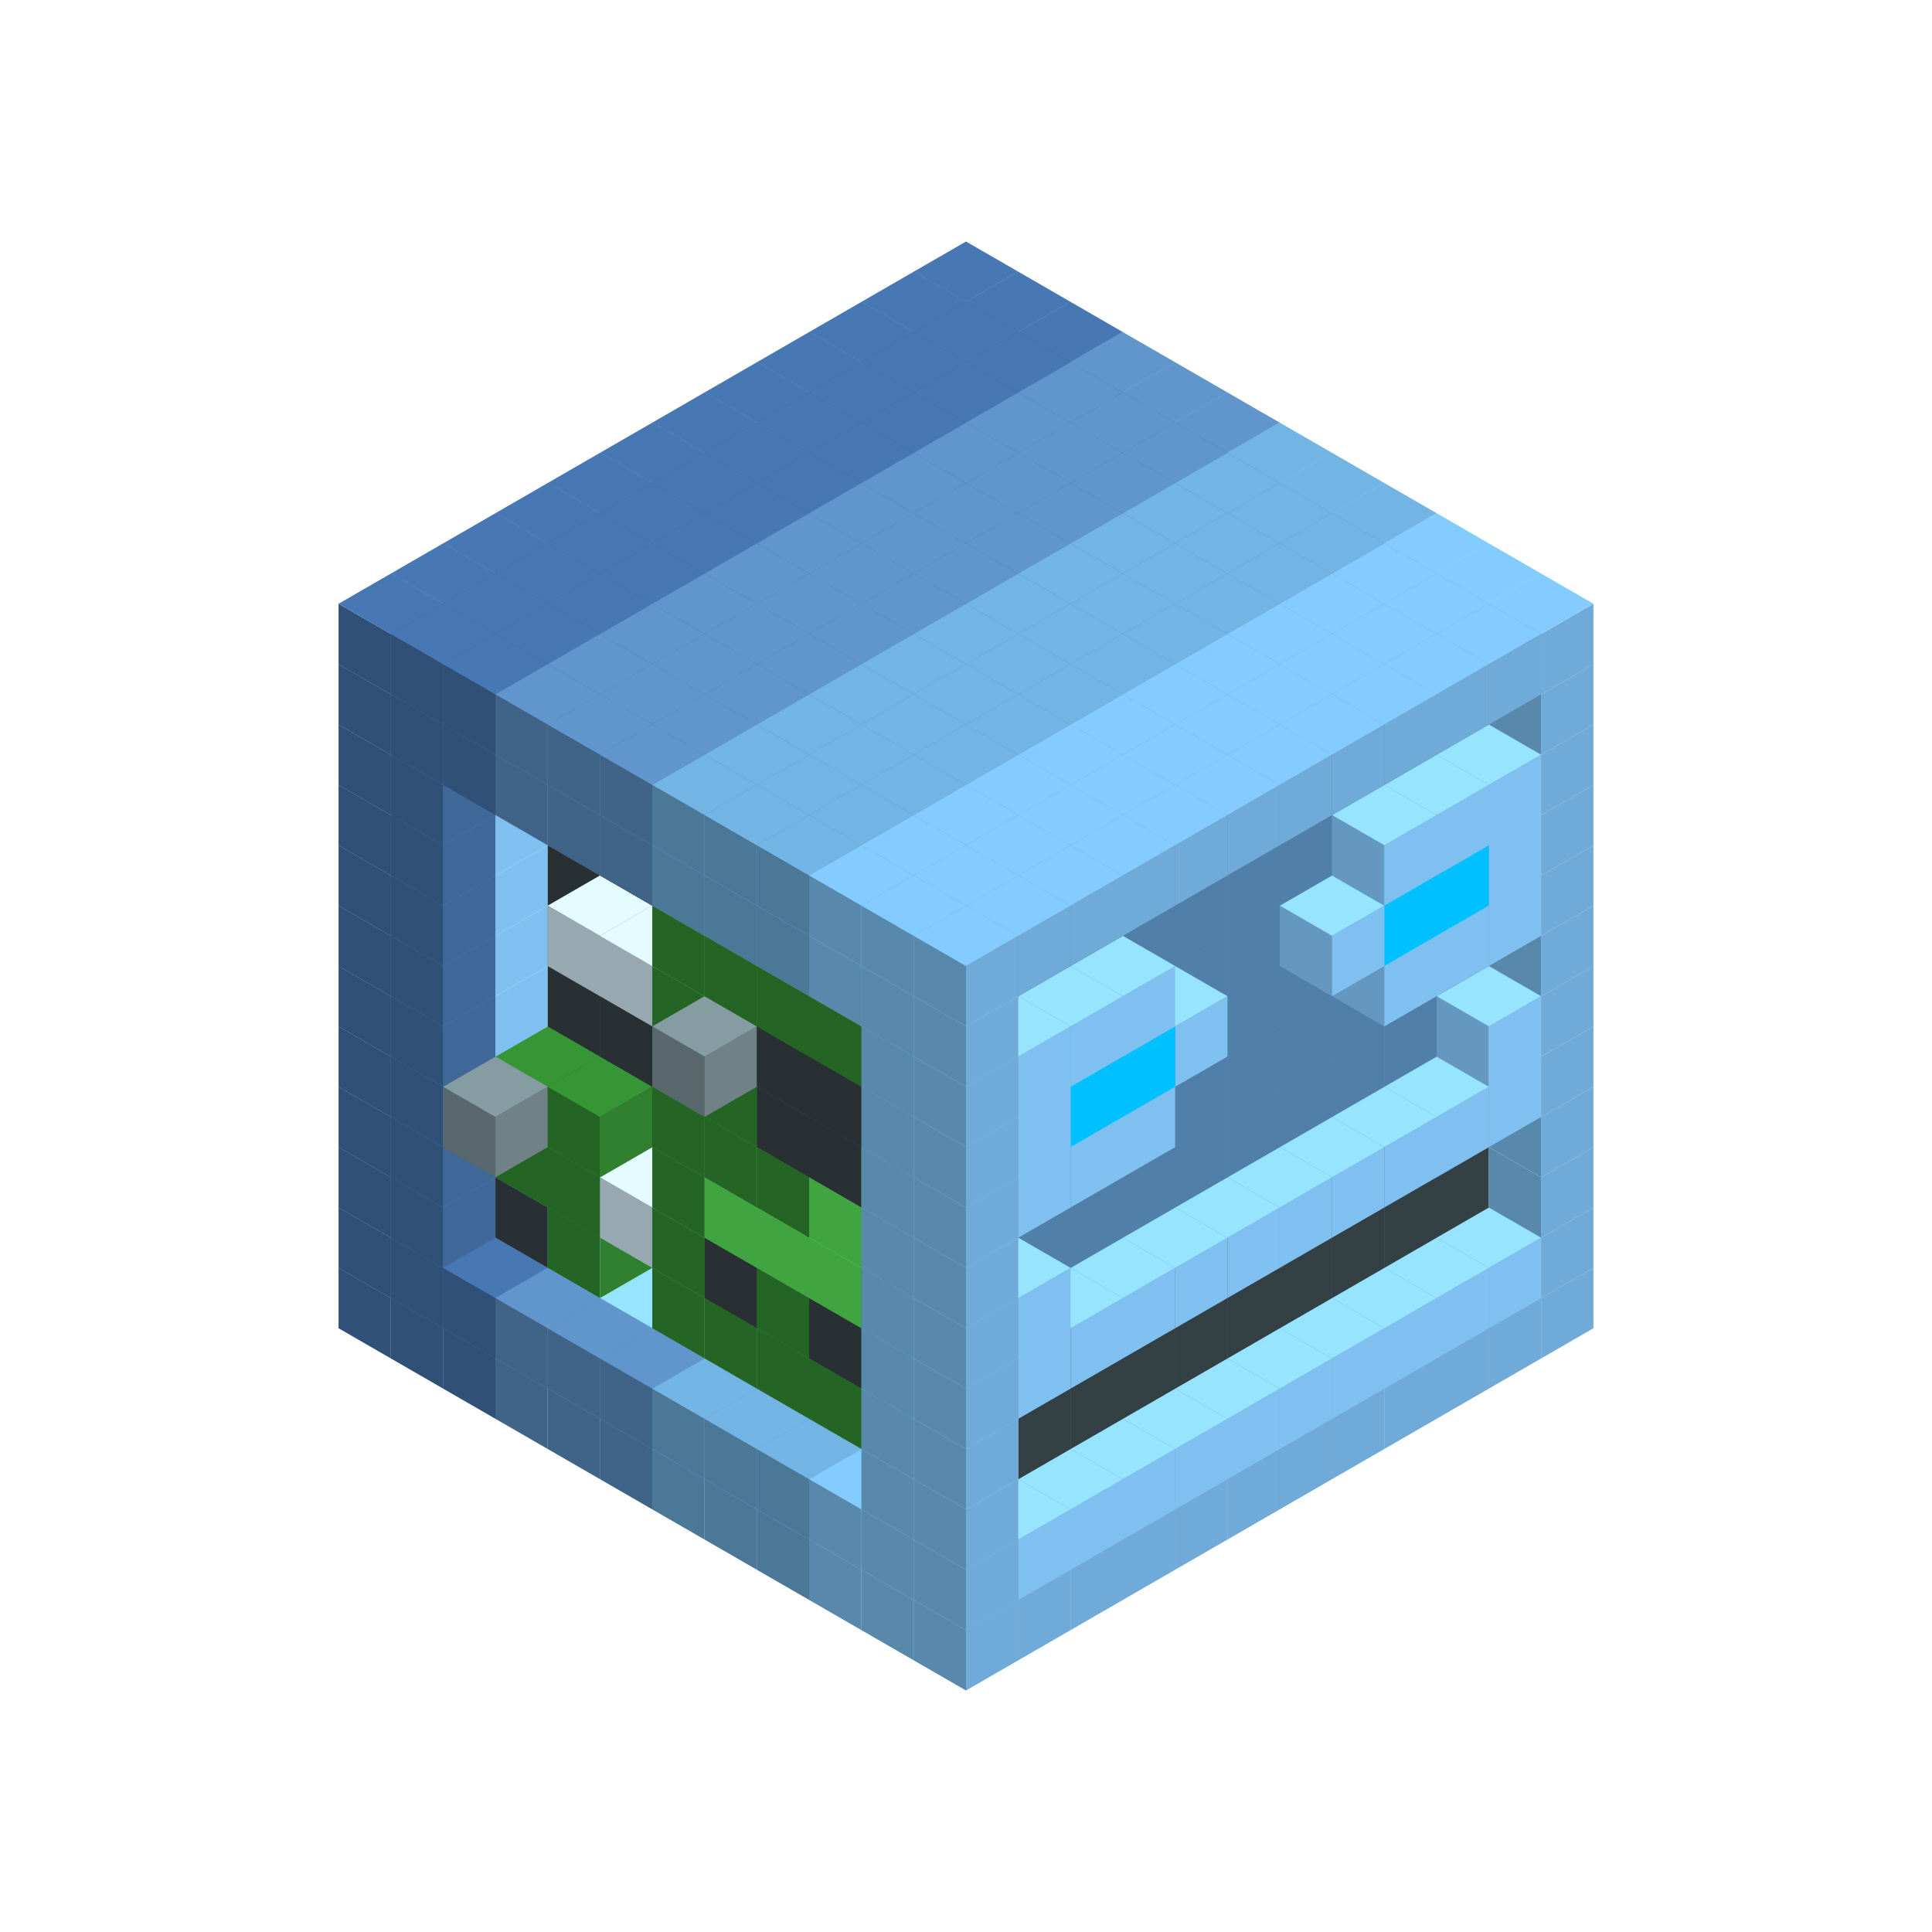 
<svg width='600' height='600' viewBox='4436371 5550000 3200000 3200000' xmlns='http://www.w3.org/2000/svg' xmlns:xlink='http://www.w3.org/1999/xlink'>
<use xlink:href='#v-0x000000c2-6' transform='translate(983738,3600000)'/>
<use xlink:href='#v-0x000000c2-6' transform='translate(1070341,3650000)'/>
<use xlink:href='#v-0x000000c2-6' transform='translate(1156944,3700000)'/>
<use xlink:href='#v-0x000000c2-2' transform='translate(1243547,3750000)'/>
<use xlink:href='#v-0x000000c2-2' transform='translate(1330150,3800000)'/>
<use xlink:href='#v-0x000000c2-2' transform='translate(1416753,3850000)'/>
<use xlink:href='#v-0x000000c2-5' transform='translate(1503356,3900000)'/>
<use xlink:href='#v-0x000000c2-5' transform='translate(1589959,3950000)'/>
<use xlink:href='#v-0x000000c2-5' transform='translate(1676562,4000000)'/>
<use xlink:href='#v-0x000000c2-4' transform='translate(1763165,4050000)'/>
<use xlink:href='#v-0x000000c2-4' transform='translate(1849768,4100000)'/>
<use xlink:href='#v-0x000000c2-4' transform='translate(2889004,3600000)'/>
<use xlink:href='#v-0x000000c2-4' transform='translate(2802401,3650000)'/>
<use xlink:href='#v-0x000000c2-4' transform='translate(2715798,3700000)'/>
<use xlink:href='#v-0x000000c2-4' transform='translate(2629195,3750000)'/>
<use xlink:href='#v-0x000000c2-4' transform='translate(2542592,3800000)'/>
<use xlink:href='#v-0x000000c2-4' transform='translate(2455989,3850000)'/>
<use xlink:href='#v-0x000000c2-4' transform='translate(2369386,3900000)'/>
<use xlink:href='#v-0x000000c2-4' transform='translate(2282783,3950000)'/>
<use xlink:href='#v-0x000000c2-4' transform='translate(2196180,4000000)'/>
<use xlink:href='#v-0x000000c2-4' transform='translate(2109577,4050000)'/>
<use xlink:href='#v-0x000000c2-4' transform='translate(2022974,4100000)'/>
<use xlink:href='#v-0x000000c2-4' transform='translate(1936371,4150000)'/>
<use xlink:href='#v-0x000000c2-6' transform='translate(983738,3500000)'/>
<use xlink:href='#v-0x000000c2-1' transform='translate(1156944,3500000)'/>
<use xlink:href='#v-0x000000c2-6' transform='translate(1070341,3550000)'/>
<use xlink:href='#v-0x000000c2-1' transform='translate(1243547,3550000)'/>
<use xlink:href='#v-0x000000c2-6' transform='translate(1156944,3600000)'/>
<use xlink:href='#v-0x000000c2-1' transform='translate(1330150,3600000)'/>
<use xlink:href='#v-0x000000c2-2' transform='translate(1243547,3650000)'/>
<use xlink:href='#v-0x000000c2-1' transform='translate(1416753,3650000)'/>
<use xlink:href='#v-0x000000c2-2' transform='translate(1330150,3700000)'/>
<use xlink:href='#v-0x000000c2-1' transform='translate(1503356,3700000)'/>
<use xlink:href='#v-0x000000c2-2' transform='translate(1416753,3750000)'/>
<use xlink:href='#v-0x000000c2-1' transform='translate(1589959,3750000)'/>
<use xlink:href='#v-0x000000c2-5' transform='translate(1503356,3800000)'/>
<use xlink:href='#v-0x000000c2-1' transform='translate(1676562,3800000)'/>
<use xlink:href='#v-0x000000c2-5' transform='translate(1589959,3850000)'/>
<use xlink:href='#v-0x000000c2-1' transform='translate(1763165,3850000)'/>
<use xlink:href='#v-0x000000c2-5' transform='translate(1676562,3900000)'/>
<use xlink:href='#v-0x000000c2-1' transform='translate(1849768,3900000)'/>
<use xlink:href='#v-0x000000c2-4' transform='translate(1763165,3950000)'/>
<use xlink:href='#v-0x000000c2-2' transform='translate(2715798,3500000)'/>
<use xlink:href='#v-0x000000c2-2' transform='translate(2629195,3550000)'/>
<use xlink:href='#v-0x000000c2-2' transform='translate(2542592,3600000)'/>
<use xlink:href='#v-0x000000c2-2' transform='translate(2455989,3650000)'/>
<use xlink:href='#v-0x000000c2-2' transform='translate(2369386,3700000)'/>
<use xlink:href='#v-0x000000c2-2' transform='translate(2282783,3750000)'/>
<use xlink:href='#v-0x000000c2-2' transform='translate(2196180,3800000)'/>
<use xlink:href='#v-0x000000c2-2' transform='translate(2109577,3850000)'/>
<use xlink:href='#v-0x000000c2-2' transform='translate(2022974,3900000)'/>
<use xlink:href='#v-0x000000c2-1' transform='translate(1936371,3950000)'/>
<use xlink:href='#v-0x000000c2-4' transform='translate(1849768,4000000)'/>
<use xlink:href='#v-0x000000c2-4' transform='translate(2889004,3500000)'/>
<use xlink:href='#v-0x000000c2-1' transform='translate(2802401,3550000)'/>
<use xlink:href='#v-0x000000c2-1' transform='translate(2715798,3600000)'/>
<use xlink:href='#v-0x000000c2-1' transform='translate(2629195,3650000)'/>
<use xlink:href='#v-0x000000c2-1' transform='translate(2542592,3700000)'/>
<use xlink:href='#v-0x000000c2-1' transform='translate(2455989,3750000)'/>
<use xlink:href='#v-0x000000c2-1' transform='translate(2369386,3800000)'/>
<use xlink:href='#v-0x000000c2-1' transform='translate(2282783,3850000)'/>
<use xlink:href='#v-0x000000c2-1' transform='translate(2196180,3900000)'/>
<use xlink:href='#v-0x000000c2-1' transform='translate(2109577,3950000)'/>
<use xlink:href='#v-0x000000c2-1' transform='translate(2022974,4000000)'/>
<use xlink:href='#v-0x000000c2-4' transform='translate(1936371,4050000)'/>
<use xlink:href='#v-0x000000c2-6' transform='translate(983738,3400000)'/>
<use xlink:href='#v-0x000000c2-1' transform='translate(1156944,3400000)'/>
<use xlink:href='#v-0x000000c2-6' transform='translate(1070341,3450000)'/>
<use xlink:href='#v-0x000000c2-10' transform='translate(1330150,3400000)'/>
<use xlink:href='#v-0x000000c2-10' transform='translate(1243547,3450000)'/>
<use xlink:href='#v-0x000000c2-10' transform='translate(1416753,3450000)'/>
<use xlink:href='#v-0x000000c2-8' transform='translate(1330150,3500000)'/>
<use xlink:href='#v-0x000000c2-10' transform='translate(1503356,3500000)'/>
<use xlink:href='#v-0x000000c2-10' transform='translate(1589959,3550000)'/>
<use xlink:href='#v-0x000000c2-8' transform='translate(1503356,3600000)'/>
<use xlink:href='#v-0x000000c2-10' transform='translate(1676562,3600000)'/>
<use xlink:href='#v-0x000000c2-8' transform='translate(1589959,3650000)'/>
<use xlink:href='#v-0x000000c2-10' transform='translate(1763165,3650000)'/>
<use xlink:href='#v-0x000000c2-8' transform='translate(1676562,3700000)'/>
<use xlink:href='#v-0x000000c2-10' transform='translate(1849768,3700000)'/>
<use xlink:href='#v-0x000000c2-8' transform='translate(1763165,3750000)'/>
<use xlink:href='#v-0x000000c2-10' transform='translate(1936371,3750000)'/>
<use xlink:href='#v-0x000000c2-8' transform='translate(1849768,3800000)'/>
<use xlink:href='#v-0x000000c2-7' transform='translate(2715798,3400000)'/>
<use xlink:href='#v-0x000000c2-7' transform='translate(2629195,3450000)'/>
<use xlink:href='#v-0x000000c2-7' transform='translate(2542592,3500000)'/>
<use xlink:href='#v-0x000000c2-7' transform='translate(2455989,3550000)'/>
<use xlink:href='#v-0x000000c2-7' transform='translate(2369386,3600000)'/>
<use xlink:href='#v-0x000000c2-7' transform='translate(2282783,3650000)'/>
<use xlink:href='#v-0x000000c2-7' transform='translate(2196180,3700000)'/>
<use xlink:href='#v-0x000000c2-7' transform='translate(2109577,3750000)'/>
<use xlink:href='#v-0x000000c2-7' transform='translate(2022974,3800000)'/>
<use xlink:href='#v-0x000000c2-1' transform='translate(1936371,3850000)'/>
<use xlink:href='#v-0x000000c2-4' transform='translate(1849768,3900000)'/>
<use xlink:href='#v-0x000000c2-4' transform='translate(2889004,3400000)'/>
<use xlink:href='#v-0x000000c2-4' transform='translate(1936371,3950000)'/>
<use xlink:href='#v-0x000000c2-6' transform='translate(983738,3300000)'/>
<use xlink:href='#v-0x000000c2-1' transform='translate(1156944,3300000)'/>
<use xlink:href='#v-0x000000c2-6' transform='translate(1070341,3350000)'/>
<use xlink:href='#v-0x000000c2-10' transform='translate(1330150,3300000)'/>
<use xlink:href='#v-0x000000c2-8' transform='translate(1243547,3350000)'/>
<use xlink:href='#v-0x000000c2-10' transform='translate(1416753,3350000)'/>
<use xlink:href='#v-0x000000c2-8' transform='translate(1330150,3400000)'/>
<use xlink:href='#v-0x000000c2-10' transform='translate(1503356,3400000)'/>
<use xlink:href='#v-0x000000c2-12' transform='translate(1416753,3450000)'/>
<use xlink:href='#v-0x000000c2-10' transform='translate(1589959,3450000)'/>
<use xlink:href='#v-0x000000c2-8' transform='translate(1503356,3500000)'/>
<use xlink:href='#v-0x000000c2-10' transform='translate(1676562,3500000)'/>
<use xlink:href='#v-0x000000c2-10' transform='translate(1589959,3550000)'/>
<use xlink:href='#v-0x000000c2-10' transform='translate(1763165,3550000)'/>
<use xlink:href='#v-0x000000c2-8' transform='translate(1676562,3600000)'/>
<use xlink:href='#v-0x000000c2-10' transform='translate(1849768,3600000)'/>
<use xlink:href='#v-0x000000c2-10' transform='translate(1763165,3650000)'/>
<use xlink:href='#v-0x000000c2-10' transform='translate(1936371,3650000)'/>
<use xlink:href='#v-0x000000c2-8' transform='translate(1849768,3700000)'/>
<use xlink:href='#v-0x000000c2-7' transform='translate(2715798,3300000)'/>
<use xlink:href='#v-0x000000c2-7' transform='translate(2629195,3350000)'/>
<use xlink:href='#v-0x000000c2-7' transform='translate(2542592,3400000)'/>
<use xlink:href='#v-0x000000c2-7' transform='translate(2455989,3450000)'/>
<use xlink:href='#v-0x000000c2-7' transform='translate(2369386,3500000)'/>
<use xlink:href='#v-0x000000c2-7' transform='translate(2282783,3550000)'/>
<use xlink:href='#v-0x000000c2-7' transform='translate(2196180,3600000)'/>
<use xlink:href='#v-0x000000c2-7' transform='translate(2109577,3650000)'/>
<use xlink:href='#v-0x000000c2-7' transform='translate(2022974,3700000)'/>
<use xlink:href='#v-0x000000c2-1' transform='translate(1936371,3750000)'/>
<use xlink:href='#v-0x000000c2-4' transform='translate(1849768,3800000)'/>
<use xlink:href='#v-0x000000c2-4' transform='translate(2889004,3300000)'/>
<use xlink:href='#v-0x000000c2-4' transform='translate(1936371,3850000)'/>
<use xlink:href='#v-0x000000c2-6' transform='translate(983738,3200000)'/>
<use xlink:href='#v-0x000000c2-1' transform='translate(1156944,3200000)'/>
<use xlink:href='#v-0x000000c2-6' transform='translate(1070341,3250000)'/>
<use xlink:href='#v-0x000000c2-10' transform='translate(1330150,3200000)'/>
<use xlink:href='#v-0x000000c2-8' transform='translate(1243547,3250000)'/>
<use xlink:href='#v-0x000000c2-11' transform='translate(1156944,3300000)'/>
<use xlink:href='#v-0x000000c2-10' transform='translate(1416753,3250000)'/>
<use xlink:href='#v-0x000000c2-8' transform='translate(1330150,3300000)'/>
<use xlink:href='#v-0x000000c2-10' transform='translate(1503356,3300000)'/>
<use xlink:href='#v-0x000000c2-10' transform='translate(1589959,3350000)'/>
<use xlink:href='#v-0x000000c2-8' transform='translate(1503356,3400000)'/>
<use xlink:href='#v-0x000000c2-10' transform='translate(1676562,3400000)'/>
<use xlink:href='#v-0x000000c2-9' transform='translate(1589959,3450000)'/>
<use xlink:href='#v-0x000000c2-10' transform='translate(1763165,3450000)'/>
<use xlink:href='#v-0x000000c2-9' transform='translate(1676562,3500000)'/>
<use xlink:href='#v-0x000000c2-10' transform='translate(1849768,3500000)'/>
<use xlink:href='#v-0x000000c2-9' transform='translate(1763165,3550000)'/>
<use xlink:href='#v-0x000000c2-10' transform='translate(1936371,3550000)'/>
<use xlink:href='#v-0x000000c2-8' transform='translate(1849768,3600000)'/>
<use xlink:href='#v-0x000000c2-2' transform='translate(2715798,3200000)'/>
<use xlink:href='#v-0x000000c2-2' transform='translate(2629195,3250000)'/>
<use xlink:href='#v-0x000000c2-2' transform='translate(2542592,3300000)'/>
<use xlink:href='#v-0x000000c2-2' transform='translate(2455989,3350000)'/>
<use xlink:href='#v-0x000000c2-2' transform='translate(2369386,3400000)'/>
<use xlink:href='#v-0x000000c2-2' transform='translate(2282783,3450000)'/>
<use xlink:href='#v-0x000000c2-2' transform='translate(2196180,3500000)'/>
<use xlink:href='#v-0x000000c2-2' transform='translate(2109577,3550000)'/>
<use xlink:href='#v-0x000000c2-2' transform='translate(2022974,3600000)'/>
<use xlink:href='#v-0x000000c2-1' transform='translate(1936371,3650000)'/>
<use xlink:href='#v-0x000000c2-4' transform='translate(1849768,3700000)'/>
<use xlink:href='#v-0x000000c2-4' transform='translate(2889004,3200000)'/>
<use xlink:href='#v-0x000000c2-1' transform='translate(2802401,3250000)'/>
<use xlink:href='#v-0x000000c2-1' transform='translate(2715798,3300000)'/>
<use xlink:href='#v-0x000000c2-1' transform='translate(2629195,3350000)'/>
<use xlink:href='#v-0x000000c2-1' transform='translate(2542592,3400000)'/>
<use xlink:href='#v-0x000000c2-1' transform='translate(2455989,3450000)'/>
<use xlink:href='#v-0x000000c2-1' transform='translate(2369386,3500000)'/>
<use xlink:href='#v-0x000000c2-1' transform='translate(2282783,3550000)'/>
<use xlink:href='#v-0x000000c2-1' transform='translate(2196180,3600000)'/>
<use xlink:href='#v-0x000000c2-1' transform='translate(2109577,3650000)'/>
<use xlink:href='#v-0x000000c2-1' transform='translate(2022974,3700000)'/>
<use xlink:href='#v-0x000000c2-4' transform='translate(1936371,3750000)'/>
<use xlink:href='#v-0x000000c2-6' transform='translate(983738,3100000)'/>
<use xlink:href='#v-0x000000c2-1' transform='translate(1156944,3100000)'/>
<use xlink:href='#v-0x000000c2-6' transform='translate(1070341,3150000)'/>
<use xlink:href='#v-0x000000c2-10' transform='translate(1330150,3100000)'/>
<use xlink:href='#v-0x000000c2-10' transform='translate(1416753,3150000)'/>
<use xlink:href='#v-0x000000c2-10' transform='translate(1503356,3200000)'/>
<use xlink:href='#v-0x000000c2-10' transform='translate(1589959,3250000)'/>
<use xlink:href='#v-0x000000c2-8' transform='translate(1503356,3300000)'/>
<use xlink:href='#v-0x000000c2-10' transform='translate(1676562,3300000)'/>
<use xlink:href='#v-0x000000c2-8' transform='translate(1589959,3350000)'/>
<use xlink:href='#v-0x000000c2-10' transform='translate(1763165,3350000)'/>
<use xlink:href='#v-0x000000c2-8' transform='translate(1676562,3400000)'/>
<use xlink:href='#v-0x000000c2-10' transform='translate(1849768,3400000)'/>
<use xlink:href='#v-0x000000c2-9' transform='translate(1763165,3450000)'/>
<use xlink:href='#v-0x000000c2-10' transform='translate(1936371,3450000)'/>
<use xlink:href='#v-0x000000c2-8' transform='translate(1849768,3500000)'/>
<use xlink:href='#v-0x000000c2-2' transform='translate(2715798,3100000)'/>
<use xlink:href='#v-0x000000c2-2' transform='translate(2629195,3150000)'/>
<use xlink:href='#v-0x000000c2-2' transform='translate(2542592,3200000)'/>
<use xlink:href='#v-0x000000c2-2' transform='translate(2455989,3250000)'/>
<use xlink:href='#v-0x000000c2-2' transform='translate(2369386,3300000)'/>
<use xlink:href='#v-0x000000c2-2' transform='translate(2282783,3350000)'/>
<use xlink:href='#v-0x000000c2-2' transform='translate(2196180,3400000)'/>
<use xlink:href='#v-0x000000c2-2' transform='translate(2109577,3450000)'/>
<use xlink:href='#v-0x000000c2-2' transform='translate(2022974,3500000)'/>
<use xlink:href='#v-0x000000c2-1' transform='translate(1936371,3550000)'/>
<use xlink:href='#v-0x000000c2-4' transform='translate(1849768,3600000)'/>
<use xlink:href='#v-0x000000c2-4' transform='translate(2889004,3100000)'/>
<use xlink:href='#v-0x000000c2-1' transform='translate(2802401,3150000)'/>
<use xlink:href='#v-0x000000c2-1' transform='translate(2022974,3600000)'/>
<use xlink:href='#v-0x000000c2-4' transform='translate(1936371,3650000)'/>
<use xlink:href='#v-0x000000c2-6' transform='translate(983738,3000000)'/>
<use xlink:href='#v-0x000000c2-1' transform='translate(1156944,3000000)'/>
<use xlink:href='#v-0x000000c2-6' transform='translate(1070341,3050000)'/>
<use xlink:href='#v-0x000000c2-10' transform='translate(1330150,3000000)'/>
<use xlink:href='#v-0x000000c2-10' transform='translate(1416753,3050000)'/>
<use xlink:href='#v-0x000000c2-10' transform='translate(1503356,3100000)'/>
<use xlink:href='#v-0x000000c2-10' transform='translate(1589959,3150000)'/>
<use xlink:href='#v-0x000000c2-8' transform='translate(1503356,3200000)'/>
<use xlink:href='#v-0x000000c2-10' transform='translate(1676562,3200000)'/>
<use xlink:href='#v-0x000000c2-8' transform='translate(1589959,3250000)'/>
<use xlink:href='#v-0x000000c2-10' transform='translate(1763165,3250000)'/>
<use xlink:href='#v-0x000000c2-10' transform='translate(1676562,3300000)'/>
<use xlink:href='#v-0x000000c2-10' transform='translate(1849768,3300000)'/>
<use xlink:href='#v-0x000000c2-10' transform='translate(1763165,3350000)'/>
<use xlink:href='#v-0x000000c2-10' transform='translate(1936371,3350000)'/>
<use xlink:href='#v-0x000000c2-8' transform='translate(1849768,3400000)'/>
<use xlink:href='#v-0x000000c2-2' transform='translate(2715798,3000000)'/>
<use xlink:href='#v-0x000000c2-2' transform='translate(2629195,3050000)'/>
<use xlink:href='#v-0x000000c2-2' transform='translate(2542592,3100000)'/>
<use xlink:href='#v-0x000000c2-2' transform='translate(2455989,3150000)'/>
<use xlink:href='#v-0x000000c2-2' transform='translate(2369386,3200000)'/>
<use xlink:href='#v-0x000000c2-2' transform='translate(2282783,3250000)'/>
<use xlink:href='#v-0x000000c2-2' transform='translate(2196180,3300000)'/>
<use xlink:href='#v-0x000000c2-2' transform='translate(2109577,3350000)'/>
<use xlink:href='#v-0x000000c2-2' transform='translate(2022974,3400000)'/>
<use xlink:href='#v-0x000000c2-1' transform='translate(1936371,3450000)'/>
<use xlink:href='#v-0x000000c2-4' transform='translate(1849768,3500000)'/>
<use xlink:href='#v-0x000000c2-4' transform='translate(2889004,3000000)'/>
<use xlink:href='#v-0x000000c2-4' transform='translate(1936371,3550000)'/>
<use xlink:href='#v-0x000000c2-6' transform='translate(983738,2900000)'/>
<use xlink:href='#v-0x000000c2-1' transform='translate(1156944,2900000)'/>
<use xlink:href='#v-0x000000c2-6' transform='translate(1070341,2950000)'/>
<use xlink:href='#v-0x000000c2-10' transform='translate(1330150,2900000)'/>
<use xlink:href='#v-0x000000c2-10' transform='translate(1416753,2950000)'/>
<use xlink:href='#v-0x000000c2-12' transform='translate(1330150,3000000)'/>
<use xlink:href='#v-0x000000c2-10' transform='translate(1503356,3000000)'/>
<use xlink:href='#v-0x000000c2-12' transform='translate(1416753,3050000)'/>
<use xlink:href='#v-0x000000c2-10' transform='translate(1589959,3050000)'/>
<use xlink:href='#v-0x000000c2-8' transform='translate(1503356,3100000)'/>
<use xlink:href='#v-0x000000c2-10' transform='translate(1676562,3100000)'/>
<use xlink:href='#v-0x000000c2-8' transform='translate(1589959,3150000)'/>
<use xlink:href='#v-0x000000c2-11' transform='translate(1503356,3200000)'/>
<use xlink:href='#v-0x000000c2-10' transform='translate(1763165,3150000)'/>
<use xlink:href='#v-0x000000c2-10' transform='translate(1676562,3200000)'/>
<use xlink:href='#v-0x000000c2-10' transform='translate(1849768,3200000)'/>
<use xlink:href='#v-0x000000c2-10' transform='translate(1763165,3250000)'/>
<use xlink:href='#v-0x000000c2-10' transform='translate(1936371,3250000)'/>
<use xlink:href='#v-0x000000c2-8' transform='translate(1849768,3300000)'/>
<use xlink:href='#v-0x000000c2-2' transform='translate(2715798,2900000)'/>
<use xlink:href='#v-0x000000c2-2' transform='translate(2629195,2950000)'/>
<use xlink:href='#v-0x000000c2-2' transform='translate(2542592,3000000)'/>
<use xlink:href='#v-0x000000c2-2' transform='translate(2455989,3050000)'/>
<use xlink:href='#v-0x000000c2-2' transform='translate(2369386,3100000)'/>
<use xlink:href='#v-0x000000c2-2' transform='translate(2282783,3150000)'/>
<use xlink:href='#v-0x000000c2-2' transform='translate(2196180,3200000)'/>
<use xlink:href='#v-0x000000c2-2' transform='translate(2109577,3250000)'/>
<use xlink:href='#v-0x000000c2-2' transform='translate(2022974,3300000)'/>
<use xlink:href='#v-0x000000c2-1' transform='translate(1936371,3350000)'/>
<use xlink:href='#v-0x000000c2-4' transform='translate(1849768,3400000)'/>
<use xlink:href='#v-0x000000c2-4' transform='translate(2889004,2900000)'/>
<use xlink:href='#v-0x000000c2-1' transform='translate(2802401,2950000)'/>
<use xlink:href='#v-0x000000c2-1' transform='translate(2715798,3000000)'/>
<use xlink:href='#v-0x000000c2-1' transform='translate(2629195,3050000)'/>
<use xlink:href='#v-0x000000c2-1' transform='translate(2196180,3300000)'/>
<use xlink:href='#v-0x000000c2-1' transform='translate(2109577,3350000)'/>
<use xlink:href='#v-0x000000c2-1' transform='translate(2022974,3400000)'/>
<use xlink:href='#v-0x000000c2-4' transform='translate(1936371,3450000)'/>
<use xlink:href='#v-0x000000c2-6' transform='translate(983738,2800000)'/>
<use xlink:href='#v-0x000000c2-1' transform='translate(1156944,2800000)'/>
<use xlink:href='#v-0x000000c2-6' transform='translate(1070341,2850000)'/>
<use xlink:href='#v-0x000000c2-10' transform='translate(1330150,2800000)'/>
<use xlink:href='#v-0x000000c2-10' transform='translate(1416753,2850000)'/>
<use xlink:href='#v-0x000000c2-10' transform='translate(1503356,2900000)'/>
<use xlink:href='#v-0x000000c2-10' transform='translate(1589959,2950000)'/>
<use xlink:href='#v-0x000000c2-8' transform='translate(1503356,3000000)'/>
<use xlink:href='#v-0x000000c2-10' transform='translate(1676562,3000000)'/>
<use xlink:href='#v-0x000000c2-8' transform='translate(1589959,3050000)'/>
<use xlink:href='#v-0x000000c2-10' transform='translate(1763165,3050000)'/>
<use xlink:href='#v-0x000000c2-8' transform='translate(1676562,3100000)'/>
<use xlink:href='#v-0x000000c2-10' transform='translate(1849768,3100000)'/>
<use xlink:href='#v-0x000000c2-8' transform='translate(1763165,3150000)'/>
<use xlink:href='#v-0x000000c2-10' transform='translate(1936371,3150000)'/>
<use xlink:href='#v-0x000000c2-8' transform='translate(1849768,3200000)'/>
<use xlink:href='#v-0x000000c2-2' transform='translate(2715798,2800000)'/>
<use xlink:href='#v-0x000000c2-2' transform='translate(2629195,2850000)'/>
<use xlink:href='#v-0x000000c2-2' transform='translate(2542592,2900000)'/>
<use xlink:href='#v-0x000000c2-2' transform='translate(2455989,2950000)'/>
<use xlink:href='#v-0x000000c2-2' transform='translate(2369386,3000000)'/>
<use xlink:href='#v-0x000000c2-2' transform='translate(2282783,3050000)'/>
<use xlink:href='#v-0x000000c2-2' transform='translate(2196180,3100000)'/>
<use xlink:href='#v-0x000000c2-2' transform='translate(2109577,3150000)'/>
<use xlink:href='#v-0x000000c2-2' transform='translate(2022974,3200000)'/>
<use xlink:href='#v-0x000000c2-1' transform='translate(1936371,3250000)'/>
<use xlink:href='#v-0x000000c2-4' transform='translate(1849768,3300000)'/>
<use xlink:href='#v-0x000000c2-4' transform='translate(2889004,2800000)'/>
<use xlink:href='#v-0x000000c2-1' transform='translate(2802401,2850000)'/>
<use xlink:href='#v-0x000000c2-3' transform='translate(2715798,2900000)'/>
<use xlink:href='#v-0x000000c2-3' transform='translate(2629195,2950000)'/>
<use xlink:href='#v-0x000000c2-1' transform='translate(2542592,3000000)'/>
<use xlink:href='#v-0x000000c2-1' transform='translate(2282783,3150000)'/>
<use xlink:href='#v-0x000000c2-3' transform='translate(2196180,3200000)'/>
<use xlink:href='#v-0x000000c2-3' transform='translate(2109577,3250000)'/>
<use xlink:href='#v-0x000000c2-1' transform='translate(2022974,3300000)'/>
<use xlink:href='#v-0x000000c2-4' transform='translate(1936371,3350000)'/>
<use xlink:href='#v-0x000000c2-6' transform='translate(983738,2700000)'/>
<use xlink:href='#v-0x000000c2-1' transform='translate(1156944,2700000)'/>
<use xlink:href='#v-0x000000c2-6' transform='translate(1070341,2750000)'/>
<use xlink:href='#v-0x000000c2-10' transform='translate(1330150,2700000)'/>
<use xlink:href='#v-0x000000c2-10' transform='translate(1416753,2750000)'/>
<use xlink:href='#v-0x000000c2-10' transform='translate(1503356,2800000)'/>
<use xlink:href='#v-0x000000c2-10' transform='translate(1589959,2850000)'/>
<use xlink:href='#v-0x000000c2-10' transform='translate(1676562,2900000)'/>
<use xlink:href='#v-0x000000c2-10' transform='translate(1763165,2950000)'/>
<use xlink:href='#v-0x000000c2-10' transform='translate(1849768,3000000)'/>
<use xlink:href='#v-0x000000c2-10' transform='translate(1936371,3050000)'/>
<use xlink:href='#v-0x000000c2-2' transform='translate(2715798,2700000)'/>
<use xlink:href='#v-0x000000c2-2' transform='translate(2629195,2750000)'/>
<use xlink:href='#v-0x000000c2-2' transform='translate(2542592,2800000)'/>
<use xlink:href='#v-0x000000c2-2' transform='translate(2455989,2850000)'/>
<use xlink:href='#v-0x000000c2-2' transform='translate(2369386,2900000)'/>
<use xlink:href='#v-0x000000c2-2' transform='translate(2282783,2950000)'/>
<use xlink:href='#v-0x000000c2-2' transform='translate(2196180,3000000)'/>
<use xlink:href='#v-0x000000c2-2' transform='translate(2109577,3050000)'/>
<use xlink:href='#v-0x000000c2-2' transform='translate(2022974,3100000)'/>
<use xlink:href='#v-0x000000c2-1' transform='translate(1936371,3150000)'/>
<use xlink:href='#v-0x000000c2-4' transform='translate(1849768,3200000)'/>
<use xlink:href='#v-0x000000c2-4' transform='translate(2889004,2700000)'/>
<use xlink:href='#v-0x000000c2-1' transform='translate(2802401,2750000)'/>
<use xlink:href='#v-0x000000c2-1' transform='translate(2715798,2800000)'/>
<use xlink:href='#v-0x000000c2-1' transform='translate(2629195,2850000)'/>
<use xlink:href='#v-0x000000c2-1' transform='translate(2196180,3100000)'/>
<use xlink:href='#v-0x000000c2-1' transform='translate(2109577,3150000)'/>
<use xlink:href='#v-0x000000c2-1' transform='translate(2022974,3200000)'/>
<use xlink:href='#v-0x000000c2-4' transform='translate(1936371,3250000)'/>
<use xlink:href='#v-0x000000c2-6' transform='translate(983738,2600000)'/>
<use xlink:href='#v-0x000000c2-1' transform='translate(1156944,2600000)'/>
<use xlink:href='#v-0x000000c2-6' transform='translate(1070341,2650000)'/>
<use xlink:href='#v-0x000000c2-1' transform='translate(1243547,2650000)'/>
<use xlink:href='#v-0x000000c2-6' transform='translate(1156944,2700000)'/>
<use xlink:href='#v-0x000000c2-1' transform='translate(1330150,2700000)'/>
<use xlink:href='#v-0x000000c2-2' transform='translate(1243547,2750000)'/>
<use xlink:href='#v-0x000000c2-1' transform='translate(1416753,2750000)'/>
<use xlink:href='#v-0x000000c2-2' transform='translate(1330150,2800000)'/>
<use xlink:href='#v-0x000000c2-1' transform='translate(1503356,2800000)'/>
<use xlink:href='#v-0x000000c2-2' transform='translate(1416753,2850000)'/>
<use xlink:href='#v-0x000000c2-1' transform='translate(1589959,2850000)'/>
<use xlink:href='#v-0x000000c2-5' transform='translate(1503356,2900000)'/>
<use xlink:href='#v-0x000000c2-1' transform='translate(1676562,2900000)'/>
<use xlink:href='#v-0x000000c2-5' transform='translate(1589959,2950000)'/>
<use xlink:href='#v-0x000000c2-1' transform='translate(1763165,2950000)'/>
<use xlink:href='#v-0x000000c2-5' transform='translate(1676562,3000000)'/>
<use xlink:href='#v-0x000000c2-1' transform='translate(1849768,3000000)'/>
<use xlink:href='#v-0x000000c2-4' transform='translate(1763165,3050000)'/>
<use xlink:href='#v-0x000000c2-2' transform='translate(2715798,2600000)'/>
<use xlink:href='#v-0x000000c2-2' transform='translate(2629195,2650000)'/>
<use xlink:href='#v-0x000000c2-2' transform='translate(2542592,2700000)'/>
<use xlink:href='#v-0x000000c2-2' transform='translate(2455989,2750000)'/>
<use xlink:href='#v-0x000000c2-2' transform='translate(2369386,2800000)'/>
<use xlink:href='#v-0x000000c2-2' transform='translate(2282783,2850000)'/>
<use xlink:href='#v-0x000000c2-2' transform='translate(2196180,2900000)'/>
<use xlink:href='#v-0x000000c2-2' transform='translate(2109577,2950000)'/>
<use xlink:href='#v-0x000000c2-2' transform='translate(2022974,3000000)'/>
<use xlink:href='#v-0x000000c2-1' transform='translate(1936371,3050000)'/>
<use xlink:href='#v-0x000000c2-4' transform='translate(1849768,3100000)'/>
<use xlink:href='#v-0x000000c2-4' transform='translate(2889004,2600000)'/>
<use xlink:href='#v-0x000000c2-4' transform='translate(1936371,3150000)'/>
<use xlink:href='#v-0x000000c2-6' transform='translate(1936371,1950000)'/>
<use xlink:href='#v-0x000000c2-6' transform='translate(1849768,2000000)'/>
<use xlink:href='#v-0x000000c2-6' transform='translate(1763165,2050000)'/>
<use xlink:href='#v-0x000000c2-6' transform='translate(1676562,2100000)'/>
<use xlink:href='#v-0x000000c2-6' transform='translate(1589959,2150000)'/>
<use xlink:href='#v-0x000000c2-6' transform='translate(1503356,2200000)'/>
<use xlink:href='#v-0x000000c2-6' transform='translate(1416753,2250000)'/>
<use xlink:href='#v-0x000000c2-6' transform='translate(1330150,2300000)'/>
<use xlink:href='#v-0x000000c2-6' transform='translate(1243547,2350000)'/>
<use xlink:href='#v-0x000000c2-6' transform='translate(1156944,2400000)'/>
<use xlink:href='#v-0x000000c2-6' transform='translate(1070341,2450000)'/>
<use xlink:href='#v-0x000000c2-6' transform='translate(983738,2500000)'/>
<use xlink:href='#v-0x000000c2-6' transform='translate(2022974,2000000)'/>
<use xlink:href='#v-0x000000c2-6' transform='translate(1936371,2050000)'/>
<use xlink:href='#v-0x000000c2-6' transform='translate(1849768,2100000)'/>
<use xlink:href='#v-0x000000c2-6' transform='translate(1763165,2150000)'/>
<use xlink:href='#v-0x000000c2-6' transform='translate(1676562,2200000)'/>
<use xlink:href='#v-0x000000c2-6' transform='translate(1589959,2250000)'/>
<use xlink:href='#v-0x000000c2-6' transform='translate(1503356,2300000)'/>
<use xlink:href='#v-0x000000c2-6' transform='translate(1416753,2350000)'/>
<use xlink:href='#v-0x000000c2-6' transform='translate(1330150,2400000)'/>
<use xlink:href='#v-0x000000c2-6' transform='translate(1243547,2450000)'/>
<use xlink:href='#v-0x000000c2-6' transform='translate(1156944,2500000)'/>
<use xlink:href='#v-0x000000c2-6' transform='translate(1070341,2550000)'/>
<use xlink:href='#v-0x000000c2-6' transform='translate(2109577,2050000)'/>
<use xlink:href='#v-0x000000c2-6' transform='translate(2022974,2100000)'/>
<use xlink:href='#v-0x000000c2-6' transform='translate(1936371,2150000)'/>
<use xlink:href='#v-0x000000c2-6' transform='translate(1849768,2200000)'/>
<use xlink:href='#v-0x000000c2-6' transform='translate(1763165,2250000)'/>
<use xlink:href='#v-0x000000c2-6' transform='translate(1676562,2300000)'/>
<use xlink:href='#v-0x000000c2-6' transform='translate(1589959,2350000)'/>
<use xlink:href='#v-0x000000c2-6' transform='translate(1503356,2400000)'/>
<use xlink:href='#v-0x000000c2-6' transform='translate(1416753,2450000)'/>
<use xlink:href='#v-0x000000c2-6' transform='translate(1330150,2500000)'/>
<use xlink:href='#v-0x000000c2-6' transform='translate(1243547,2550000)'/>
<use xlink:href='#v-0x000000c2-6' transform='translate(1156944,2600000)'/>
<use xlink:href='#v-0x000000c2-2' transform='translate(2196180,2100000)'/>
<use xlink:href='#v-0x000000c2-2' transform='translate(2109577,2150000)'/>
<use xlink:href='#v-0x000000c2-2' transform='translate(2022974,2200000)'/>
<use xlink:href='#v-0x000000c2-2' transform='translate(1936371,2250000)'/>
<use xlink:href='#v-0x000000c2-2' transform='translate(1849768,2300000)'/>
<use xlink:href='#v-0x000000c2-2' transform='translate(1763165,2350000)'/>
<use xlink:href='#v-0x000000c2-2' transform='translate(1676562,2400000)'/>
<use xlink:href='#v-0x000000c2-2' transform='translate(1589959,2450000)'/>
<use xlink:href='#v-0x000000c2-2' transform='translate(1503356,2500000)'/>
<use xlink:href='#v-0x000000c2-2' transform='translate(1416753,2550000)'/>
<use xlink:href='#v-0x000000c2-2' transform='translate(1330150,2600000)'/>
<use xlink:href='#v-0x000000c2-2' transform='translate(1243547,2650000)'/>
<use xlink:href='#v-0x000000c2-2' transform='translate(2282783,2150000)'/>
<use xlink:href='#v-0x000000c2-2' transform='translate(2196180,2200000)'/>
<use xlink:href='#v-0x000000c2-2' transform='translate(2109577,2250000)'/>
<use xlink:href='#v-0x000000c2-2' transform='translate(2022974,2300000)'/>
<use xlink:href='#v-0x000000c2-2' transform='translate(1936371,2350000)'/>
<use xlink:href='#v-0x000000c2-2' transform='translate(1849768,2400000)'/>
<use xlink:href='#v-0x000000c2-2' transform='translate(1763165,2450000)'/>
<use xlink:href='#v-0x000000c2-2' transform='translate(1676562,2500000)'/>
<use xlink:href='#v-0x000000c2-2' transform='translate(1589959,2550000)'/>
<use xlink:href='#v-0x000000c2-2' transform='translate(1503356,2600000)'/>
<use xlink:href='#v-0x000000c2-2' transform='translate(1416753,2650000)'/>
<use xlink:href='#v-0x000000c2-2' transform='translate(1330150,2700000)'/>
<use xlink:href='#v-0x000000c2-2' transform='translate(2369386,2200000)'/>
<use xlink:href='#v-0x000000c2-2' transform='translate(2282783,2250000)'/>
<use xlink:href='#v-0x000000c2-2' transform='translate(2196180,2300000)'/>
<use xlink:href='#v-0x000000c2-2' transform='translate(2109577,2350000)'/>
<use xlink:href='#v-0x000000c2-2' transform='translate(2022974,2400000)'/>
<use xlink:href='#v-0x000000c2-2' transform='translate(1936371,2450000)'/>
<use xlink:href='#v-0x000000c2-2' transform='translate(1849768,2500000)'/>
<use xlink:href='#v-0x000000c2-2' transform='translate(1763165,2550000)'/>
<use xlink:href='#v-0x000000c2-2' transform='translate(1676562,2600000)'/>
<use xlink:href='#v-0x000000c2-2' transform='translate(1589959,2650000)'/>
<use xlink:href='#v-0x000000c2-2' transform='translate(1503356,2700000)'/>
<use xlink:href='#v-0x000000c2-2' transform='translate(1416753,2750000)'/>
<use xlink:href='#v-0x000000c2-5' transform='translate(2455989,2250000)'/>
<use xlink:href='#v-0x000000c2-5' transform='translate(2369386,2300000)'/>
<use xlink:href='#v-0x000000c2-5' transform='translate(2282783,2350000)'/>
<use xlink:href='#v-0x000000c2-5' transform='translate(2196180,2400000)'/>
<use xlink:href='#v-0x000000c2-5' transform='translate(2109577,2450000)'/>
<use xlink:href='#v-0x000000c2-5' transform='translate(2022974,2500000)'/>
<use xlink:href='#v-0x000000c2-5' transform='translate(1936371,2550000)'/>
<use xlink:href='#v-0x000000c2-5' transform='translate(1849768,2600000)'/>
<use xlink:href='#v-0x000000c2-5' transform='translate(1763165,2650000)'/>
<use xlink:href='#v-0x000000c2-5' transform='translate(1676562,2700000)'/>
<use xlink:href='#v-0x000000c2-5' transform='translate(1589959,2750000)'/>
<use xlink:href='#v-0x000000c2-5' transform='translate(1503356,2800000)'/>
<use xlink:href='#v-0x000000c2-5' transform='translate(2542592,2300000)'/>
<use xlink:href='#v-0x000000c2-5' transform='translate(2455989,2350000)'/>
<use xlink:href='#v-0x000000c2-5' transform='translate(2369386,2400000)'/>
<use xlink:href='#v-0x000000c2-5' transform='translate(2282783,2450000)'/>
<use xlink:href='#v-0x000000c2-5' transform='translate(2196180,2500000)'/>
<use xlink:href='#v-0x000000c2-5' transform='translate(2109577,2550000)'/>
<use xlink:href='#v-0x000000c2-5' transform='translate(2022974,2600000)'/>
<use xlink:href='#v-0x000000c2-5' transform='translate(1936371,2650000)'/>
<use xlink:href='#v-0x000000c2-5' transform='translate(1849768,2700000)'/>
<use xlink:href='#v-0x000000c2-5' transform='translate(1763165,2750000)'/>
<use xlink:href='#v-0x000000c2-5' transform='translate(1676562,2800000)'/>
<use xlink:href='#v-0x000000c2-5' transform='translate(1589959,2850000)'/>
<use xlink:href='#v-0x000000c2-5' transform='translate(2629195,2350000)'/>
<use xlink:href='#v-0x000000c2-5' transform='translate(2542592,2400000)'/>
<use xlink:href='#v-0x000000c2-5' transform='translate(2455989,2450000)'/>
<use xlink:href='#v-0x000000c2-5' transform='translate(2369386,2500000)'/>
<use xlink:href='#v-0x000000c2-5' transform='translate(2282783,2550000)'/>
<use xlink:href='#v-0x000000c2-5' transform='translate(2196180,2600000)'/>
<use xlink:href='#v-0x000000c2-5' transform='translate(2109577,2650000)'/>
<use xlink:href='#v-0x000000c2-5' transform='translate(2022974,2700000)'/>
<use xlink:href='#v-0x000000c2-5' transform='translate(1936371,2750000)'/>
<use xlink:href='#v-0x000000c2-5' transform='translate(1849768,2800000)'/>
<use xlink:href='#v-0x000000c2-5' transform='translate(1763165,2850000)'/>
<use xlink:href='#v-0x000000c2-5' transform='translate(1676562,2900000)'/>
<use xlink:href='#v-0x000000c2-4' transform='translate(2715798,2400000)'/>
<use xlink:href='#v-0x000000c2-4' transform='translate(2629195,2450000)'/>
<use xlink:href='#v-0x000000c2-4' transform='translate(2542592,2500000)'/>
<use xlink:href='#v-0x000000c2-4' transform='translate(2455989,2550000)'/>
<use xlink:href='#v-0x000000c2-4' transform='translate(2369386,2600000)'/>
<use xlink:href='#v-0x000000c2-4' transform='translate(2282783,2650000)'/>
<use xlink:href='#v-0x000000c2-4' transform='translate(2196180,2700000)'/>
<use xlink:href='#v-0x000000c2-4' transform='translate(2109577,2750000)'/>
<use xlink:href='#v-0x000000c2-4' transform='translate(2022974,2800000)'/>
<use xlink:href='#v-0x000000c2-4' transform='translate(1936371,2850000)'/>
<use xlink:href='#v-0x000000c2-4' transform='translate(1849768,2900000)'/>
<use xlink:href='#v-0x000000c2-4' transform='translate(1763165,2950000)'/>
<use xlink:href='#v-0x000000c2-4' transform='translate(2802401,2450000)'/>
<use xlink:href='#v-0x000000c2-4' transform='translate(2715798,2500000)'/>
<use xlink:href='#v-0x000000c2-4' transform='translate(2629195,2550000)'/>
<use xlink:href='#v-0x000000c2-4' transform='translate(2542592,2600000)'/>
<use xlink:href='#v-0x000000c2-4' transform='translate(2455989,2650000)'/>
<use xlink:href='#v-0x000000c2-4' transform='translate(2369386,2700000)'/>
<use xlink:href='#v-0x000000c2-4' transform='translate(2282783,2750000)'/>
<use xlink:href='#v-0x000000c2-4' transform='translate(2196180,2800000)'/>
<use xlink:href='#v-0x000000c2-4' transform='translate(2109577,2850000)'/>
<use xlink:href='#v-0x000000c2-4' transform='translate(2022974,2900000)'/>
<use xlink:href='#v-0x000000c2-4' transform='translate(1936371,2950000)'/>
<use xlink:href='#v-0x000000c2-4' transform='translate(1849768,3000000)'/>
<use xlink:href='#v-0x000000c2-4' transform='translate(2889004,2500000)'/>
<use xlink:href='#v-0x000000c2-4' transform='translate(2802401,2550000)'/>
<use xlink:href='#v-0x000000c2-4' transform='translate(2715798,2600000)'/>
<use xlink:href='#v-0x000000c2-4' transform='translate(2629195,2650000)'/>
<use xlink:href='#v-0x000000c2-4' transform='translate(2542592,2700000)'/>
<use xlink:href='#v-0x000000c2-4' transform='translate(2455989,2750000)'/>
<use xlink:href='#v-0x000000c2-4' transform='translate(2369386,2800000)'/>
<use xlink:href='#v-0x000000c2-4' transform='translate(2282783,2850000)'/>
<use xlink:href='#v-0x000000c2-4' transform='translate(2196180,2900000)'/>
<use xlink:href='#v-0x000000c2-4' transform='translate(2109577,2950000)'/>
<use xlink:href='#v-0x000000c2-4' transform='translate(2022974,3000000)'/>
<use xlink:href='#v-0x000000c2-4' transform='translate(1936371,3050000)'/>
<defs>
<g id='v-0x000000c2-1'>
<polygon points='4100000,4100000 4100000,4200000 4013397,4150000 4013397,4050000' fill='#6498c0'/>
<polygon points='4100000,4100000 4100000,4200000 4186602,4150000 4186602,4050000' fill='#80c0f0'/>
<polygon points='4100000,4100000 4013397,4050000 4100000,4000000 4186602,4050000' fill='#96e4ff'/>
</g>
<g id='v-0x000000c2-2'>
<polygon points='4100000,4100000 4100000,4200000 4013397,4150000 4013397,4050000' fill='#406488'/>
<polygon points='4100000,4100000 4100000,4200000 4186602,4150000 4186602,4050000' fill='#5080aa'/>
<polygon points='4100000,4100000 4013397,4050000 4100000,4000000 4186602,4050000' fill='#6096cc'/>
</g>
<g id='v-0x000000c2-3'>
<polygon points='4100000,4100000 4100000,4200000 4013397,4150000 4013397,4050000' fill='#0098cc'/>
<polygon points='4100000,4100000 4100000,4200000 4186602,4150000 4186602,4050000' fill='#00c0ff'/>
<polygon points='4100000,4100000 4013397,4050000 4100000,4000000 4186602,4050000' fill='#00e4ff'/>
</g>
<g id='v-0x000000c2-4'>
<polygon points='4100000,4100000 4100000,4200000 4013397,4150000 4013397,4050000' fill='#5888ac'/>
<polygon points='4100000,4100000 4100000,4200000 4186602,4150000 4186602,4050000' fill='#70aad8'/>
<polygon points='4100000,4100000 4013397,4050000 4100000,4000000 4186602,4050000' fill='#84ccff'/>
</g>
<g id='v-0x000000c2-5'>
<polygon points='4100000,4100000 4100000,4200000 4013397,4150000 4013397,4050000' fill='#4c7898'/>
<polygon points='4100000,4100000 4100000,4200000 4186602,4150000 4186602,4050000' fill='#6098c0'/>
<polygon points='4100000,4100000 4013397,4050000 4100000,4000000 4186602,4050000' fill='#72b4e4'/>
</g>
<g id='v-0x000000c2-6'>
<polygon points='4100000,4100000 4100000,4200000 4013397,4150000 4013397,4050000' fill='#305078'/>
<polygon points='4100000,4100000 4100000,4200000 4186602,4150000 4186602,4050000' fill='#406898'/>
<polygon points='4100000,4100000 4013397,4050000 4100000,4000000 4186602,4050000' fill='#4878b4'/>
</g>
<g id='v-0x000000c2-7'>
<polygon points='4100000,4100000 4100000,4200000 4013397,4150000 4013397,4050000' fill='#283034'/>
<polygon points='4100000,4100000 4100000,4200000 4186602,4150000 4186602,4050000' fill='#334044'/>
<polygon points='4100000,4100000 4013397,4050000 4100000,4000000 4186602,4050000' fill='#3c484e'/>
</g>
<g id='v-0x000000c2-8'>
<polygon points='4100000,4100000 4100000,4200000 4013397,4150000 4013397,4050000' fill='#246424'/>
<polygon points='4100000,4100000 4100000,4200000 4186602,4150000 4186602,4050000' fill='#308030'/>
<polygon points='4100000,4100000 4013397,4050000 4100000,4000000 4186602,4050000' fill='#369636'/>
</g>
<g id='v-0x000000c2-9'>
<polygon points='4100000,4100000 4100000,4200000 4013397,4150000 4013397,4050000' fill='#40a440'/>
<polygon points='4100000,4100000 4100000,4200000 4186602,4150000 4186602,4050000' fill='#50d050'/>
<polygon points='4100000,4100000 4013397,4050000 4100000,4000000 4186602,4050000' fill='#60f660'/>
</g>
<g id='v-0x000000c2-10'>
<polygon points='4100000,4100000 4100000,4200000 4013397,4150000 4013397,4050000' fill='#283034'/>
<polygon points='4100000,4100000 4100000,4200000 4186602,4150000 4186602,4050000' fill='#334044'/>
<polygon points='4100000,4100000 4013397,4050000 4100000,4000000 4186602,4050000' fill='#3c484e'/>
</g>
<g id='v-0x000000c2-11'>
<polygon points='4100000,4100000 4100000,4200000 4013397,4150000 4013397,4050000' fill='#58686c'/>
<polygon points='4100000,4100000 4100000,4200000 4186602,4150000 4186602,4050000' fill='#708288'/>
<polygon points='4100000,4100000 4013397,4050000 4100000,4000000 4186602,4050000' fill='#849ca2'/>
</g>
<g id='v-0x000000c2-12'>
<polygon points='4100000,4100000 4100000,4200000 4013397,4150000 4013397,4050000' fill='#98a8b0'/>
<polygon points='4100000,4100000 4100000,4200000 4186602,4150000 4186602,4050000' fill='#c0d4dd'/>
<polygon points='4100000,4100000 4013397,4050000 4100000,4000000 4186602,4050000' fill='#e4fcff'/>
</g>
</defs>
</svg>
